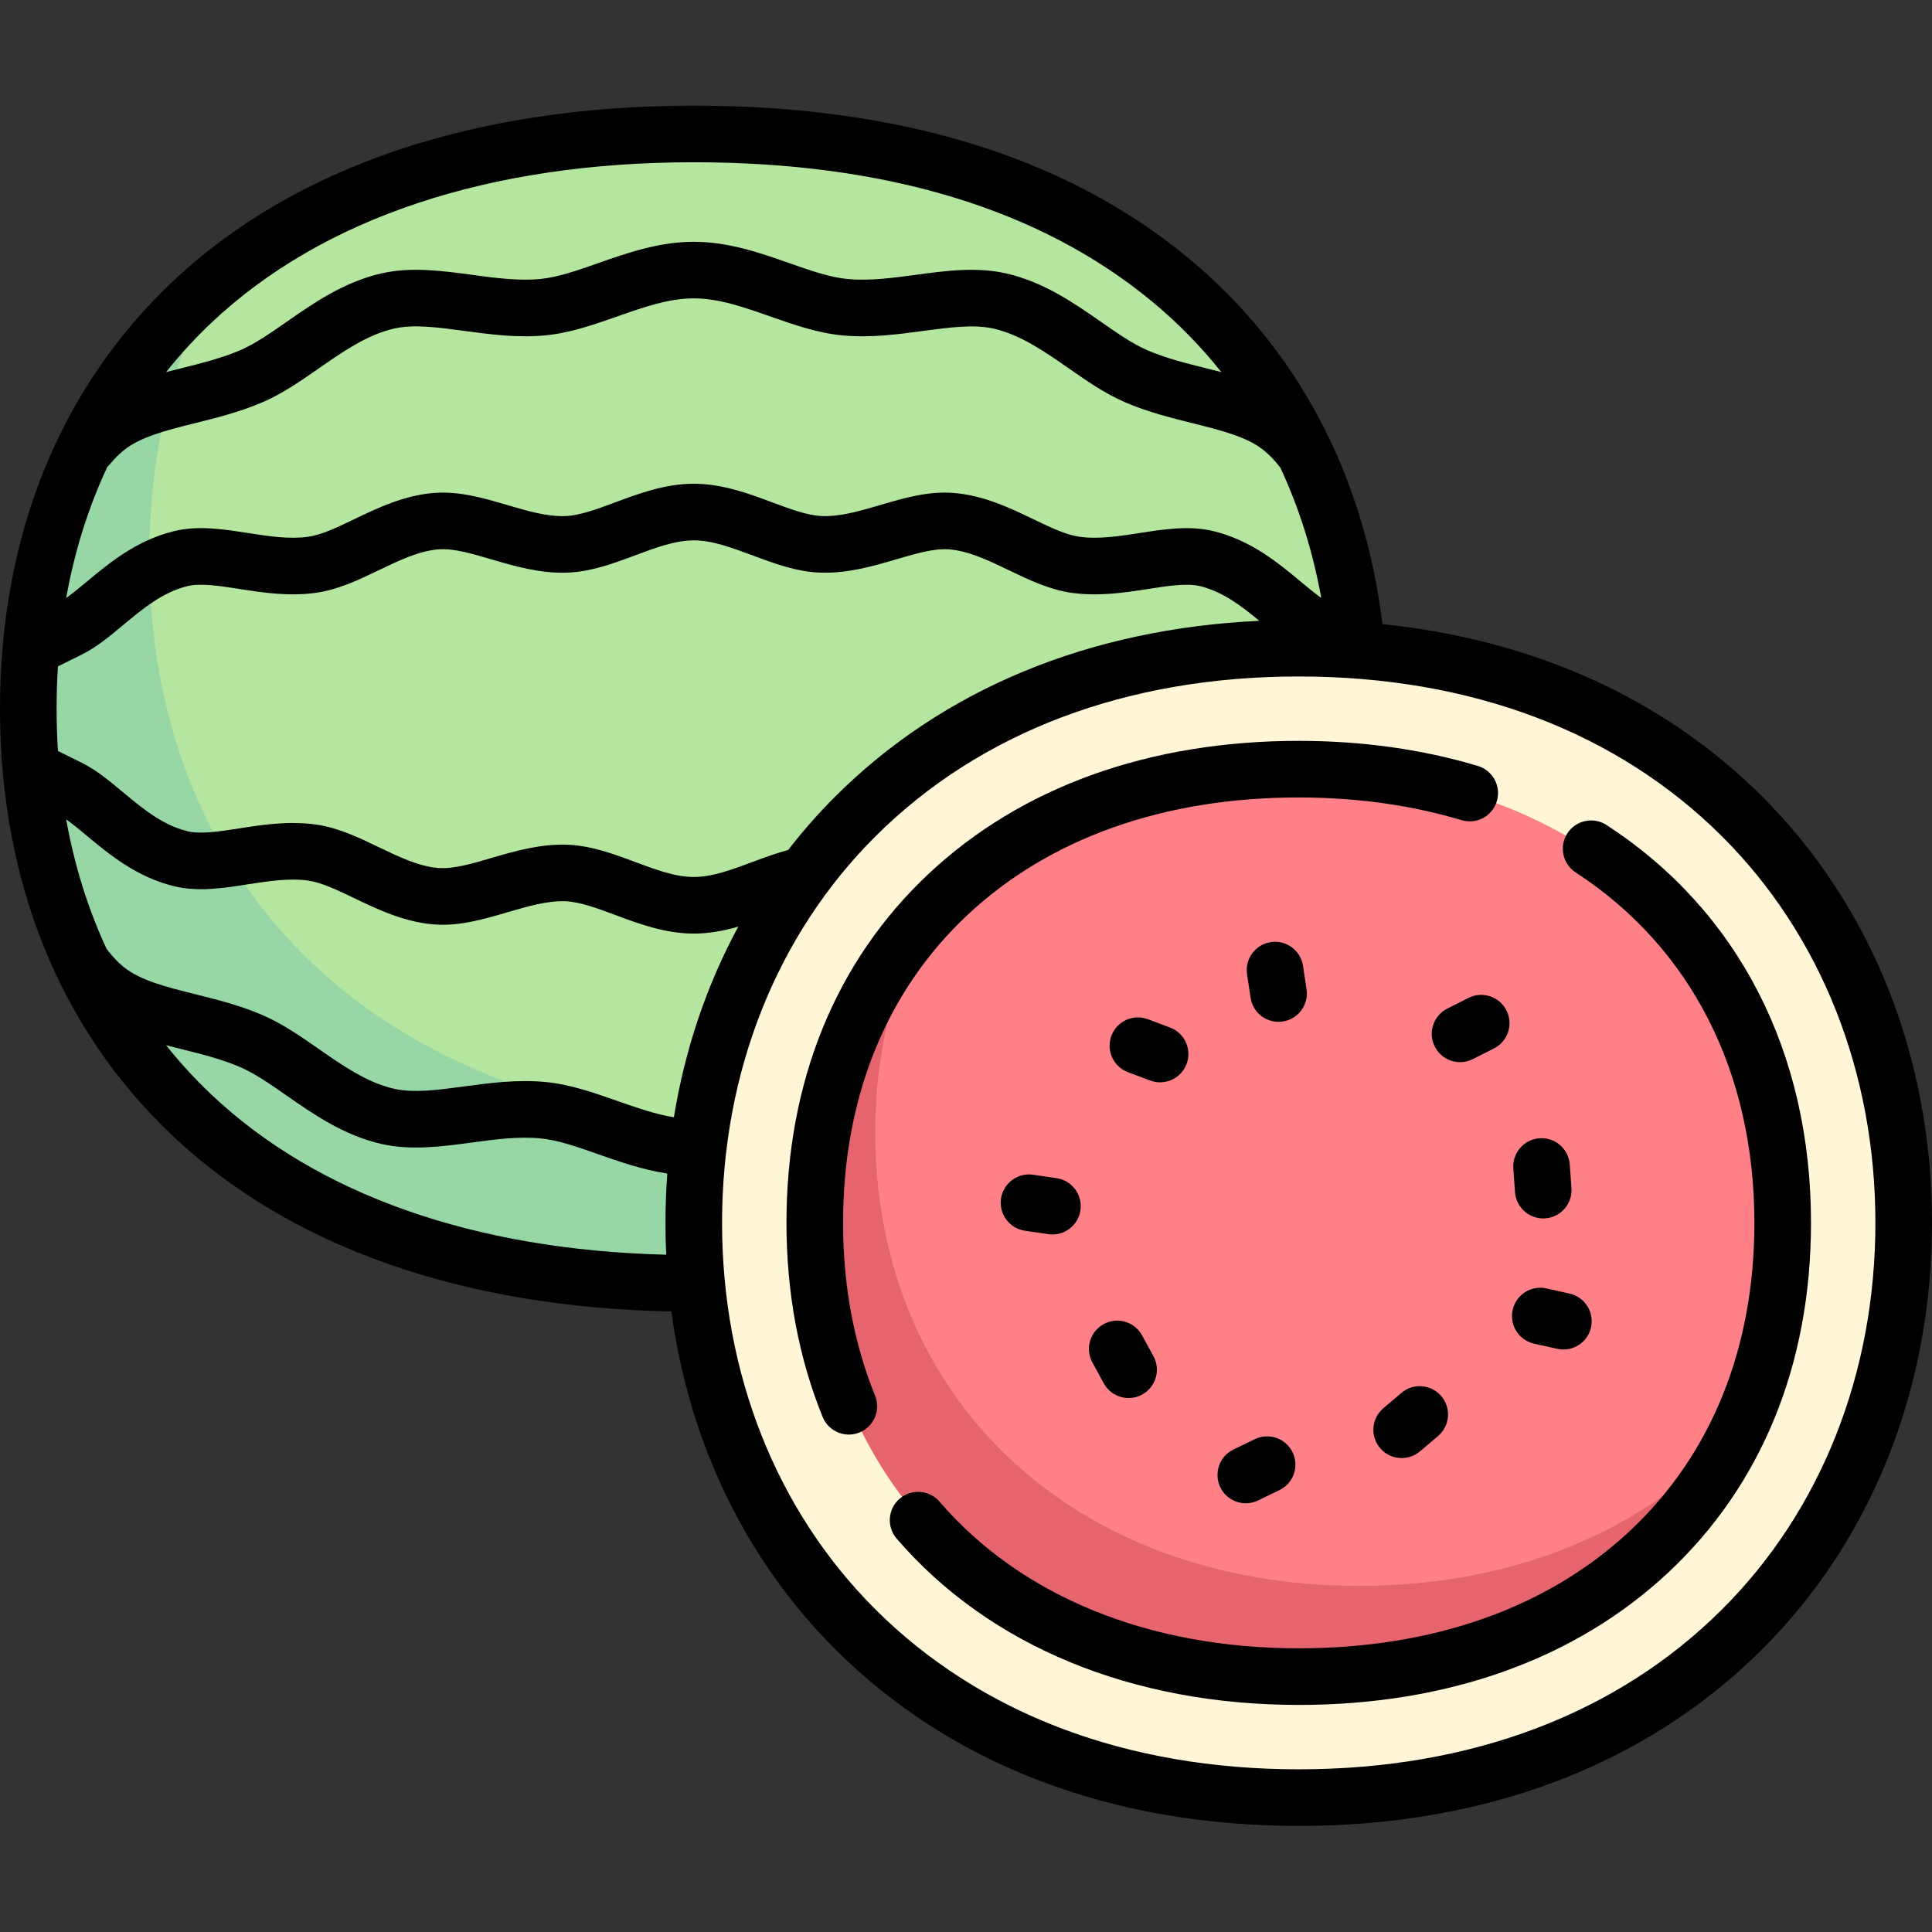 <svg height="512pt" viewBox="0 -28 512 512" width="512pt" xmlns="http://www.w3.org/2000/svg"><rect x="0" y="-28" width="512" height="512" fill="#333333" stroke="none"/><path d="m360.211 159.805c0 84.117-56.82 152.309-176.355 152.309-119.535 0-176.355-68.191-176.355-152.309 0-84.113 56.82-152.305 176.355-152.305 119.535 0 176.355 68.188 176.355 152.305zm0 0" fill="#b4e6a0"/><path d="m215.918 272.031c-119.531 0-176.355-68.188-176.355-152.305 0-26.094 5.492-50.641 16.602-72.109-32.617 27.844-48.664 67.73-48.664 112.188 0 84.117 56.82 152.309 176.355 152.309 82.453 0 135.043-32.461 159.754-80.199-29.094 24.836-71.336 40.117-127.691 40.117zm0 0" fill="#96d7a5"/><path d="m504.5 296.078c0 84.117-60.711 152.309-160.324 152.309-99.609 0-160.32-68.191-160.32-152.309 0-84.113 60.711-152.305 160.32-152.305 99.613 0 160.324 68.191 160.324 152.305zm0 0" fill="#fff6d8"/><path d="m344.176 175.84c75.516 0 128.258 49.441 128.258 120.238 0 70.801-52.742 120.242-128.258 120.242s-128.258-49.441-128.258-120.242c0-70.797 52.742-120.238 128.258-120.238" fill="#ff8087"/><path d="m360.211 392.273c-75.516 0-128.258-49.445-128.258-120.242 0-20.371 4.488-38.891 12.508-55.055-18.129 20.547-28.539 47.711-28.539 79.102 0 70.801 52.738 120.242 128.258 120.242 53.785 0 95.898-25.168 115.746-65.184-22.754 25.785-57.688 41.137-99.715 41.137zm0 0" fill="#e6646e"/><path d="m466.988 183.074c-26.012-25.953-60.488-41.527-100.629-45.676-4.848-39.676-22.629-73.207-51.547-97.102-32.359-26.738-76.418-40.297-130.957-40.297-58.102 0-105.875 16.137-138.156 46.66-29.895 28.27-45.699 67.395-45.699 113.145s15.805 84.875 45.699 113.148c31.176 29.477 76.801 45.531 132.223 46.598 4.668 34.633 19.68 65.832 43.441 89.535 30.691 30.617 73.16 46.801 122.812 46.801 49.652 0 92.125-16.184 122.812-46.801 29.027-28.953 45.012-69.086 45.012-113.008 0-43.918-15.984-84.051-45.012-113.004zm-288.398 85.012c-4.914-.793-9.879-2.531-15.051-4.348-6.117-2.148-12.441-4.375-18.973-4.996-7.52-.719-14.652.246-21.551 1.176-6.879.926-13.375 1.805-18.617.609-7.113-1.617-13.613-6.145-19.898-10.52-4.723-3.293-9.609-6.695-14.871-8.973-6.035-2.609-12.125-4.125-18.012-5.59-7.461-1.859-14.508-3.617-18.922-7.25-1.547-1.273-2.938-2.742-4.254-4.488-.059-.074-.121-.145-.184-.219-4.945-10.641-8.535-22.133-10.723-34.348 1.703 1.199 3.555 2.738 5.48 4.344 5.844 4.863 13.113 10.918 23.059 13.359 6.41 1.57 13.105.527 19.582-.484 5.379-.836 10.938-1.703 16.004-.996 3.566.5 7.758 2.516 12.195 4.648 6.184 2.977 13.199 6.352 21.219 6.973 6.668.516 13.105-1.375 19.332-3.203 5.426-1.594 10.562-3.09 15.367-2.938 3.883.133 8.449 1.836 13.281 3.641 6.191 2.309 13.207 4.926 20.801 4.926 4.117 0 8.062-.77 11.801-1.84-8.371 15.449-14.145 32.48-17.066 50.516zm30.285-70.836c-3.23.871-6.387 2.039-9.445 3.18-5.492 2.047-10.68 3.98-15.574 3.98-4.887 0-10.07-1.934-15.555-3.98-5.75-2.145-11.695-4.363-18.023-4.574-7.227-.246-14.066 1.762-20.098 3.535-5.156 1.512-10.023 2.941-13.949 2.637-5.211-.402-10.391-2.895-15.875-5.531-5.277-2.539-10.734-5.16-16.613-5.984-7.266-1.02-14.242.066-20.398 1.027-5.246.82-10.207 1.594-13.695.738-6.582-1.617-11.895-6.039-17.035-10.32-3.582-2.984-6.965-5.801-10.793-7.738-1.91-.965-3.793-1.891-5.621-2.785-.285-.141-.559-.277-.844-.414-.234-3.688-.355-7.422-.355-11.215 0-3.789.121-7.527.355-11.211.289-.145.57-.281.863-.426 1.828-.898 3.711-1.82 5.621-2.785 3.832-1.938 7.215-4.754 10.801-7.742 5.133-4.273 10.441-8.695 17.016-10.309 3.492-.855 8.453-.082 13.703.738 6.156.957 13.133 2.047 20.398 1.027 5.883-.824 11.34-3.445 16.613-5.984 5.484-2.637 10.66-5.129 15.875-5.531 3.918-.309 8.777 1.125 13.926 2.637 6.023 1.773 12.852 3.785 20.074 3.539 6.336-.211 12.281-2.43 18.035-4.574 5.492-2.051 10.68-3.984 15.574-3.984 4.887 0 10.07 1.934 15.555 3.98 5.75 2.145 11.695 4.363 18.023 4.578 7.234.246 14.062-1.766 20.098-3.535 5.152-1.516 10.016-2.941 13.945-2.641 5.215.406 10.395 2.895 15.879 5.535 5.277 2.535 10.73 5.16 16.613 5.984 7.266 1.02 14.242-.07 20.395-1.031 5.25-.816 10.207-1.59 13.699-.734 6.004 1.473 10.949 5.285 15.672 9.188-45.168 2.125-83.855 18.102-112.371 46.547-4.477 4.469-8.641 9.207-12.488 14.18zm-180.387-101.605c.289-.258.574-.535.828-.844 1.07-1.289 2.184-2.402 3.402-3.406 4.418-3.633 11.469-5.387 18.934-7.246 5.891-1.469 11.98-2.984 18.016-5.59 5.266-2.277 10.152-5.68 14.875-8.969 6.285-4.375 12.785-8.902 19.898-10.516 5.23-1.191 11.719-.312 18.59.617 6.895.93 14.02 1.895 21.535 1.18 6.531-.625 12.855-2.848 18.973-4.996 7.027-2.469 13.664-4.805 20.316-4.805 6.648 0 13.289 2.336 20.316 4.805 6.117 2.148 12.441 4.371 18.973 4.996 7.52.715 14.652-.246 21.551-1.176 6.879-.926 13.379-1.805 18.617-.613 7.113 1.617 13.613 6.148 19.898 10.523 4.727 3.293 9.609 6.691 14.875 8.969 6.031 2.609 12.121 4.125 18.008 5.594 7.461 1.859 14.512 3.613 18.922 7.246 1.535 1.266 2.918 2.723 4.227 4.449.023.035.055.062.078.094 4.98 10.676 8.613 22.215 10.828 34.492-1.695-1.195-3.539-2.727-5.453-4.32-5.84-4.867-13.109-10.922-23.059-13.363-6.406-1.57-13.105-.527-19.582.484-5.375.84-10.938 1.703-16.004.996-3.566-.5-7.758-2.516-12.191-4.648-6.188-2.977-13.199-6.348-21.223-6.969-6.664-.52-13.105 1.371-19.332 3.199-5.426 1.594-10.547 3.094-15.367 2.938-3.883-.129-8.449-1.832-13.281-3.637-6.188-2.312-13.203-4.93-20.801-4.93-7.602 0-14.621 2.621-20.816 4.93-4.836 1.805-9.406 3.508-13.297 3.641-4.805.156-9.922-1.344-15.34-2.938-6.219-1.828-12.652-3.719-19.312-3.203-8.023.621-15.035 3.992-21.219 6.969-4.438 2.133-8.625 4.148-12.191 4.648-5.07.711-10.629-.156-16.008-.996-6.48-1.012-13.176-2.059-19.586-.484-9.941 2.438-17.207 8.488-23.043 13.352-1.938 1.613-3.801 3.156-5.508 4.359 2.219-12.402 5.887-24.055 10.953-34.832zm27.516-38.086c29.445-27.84 73.652-42.559 127.852-42.559 50.957 0 91.805 12.402 121.398 36.859 6.848 5.656 12.992 11.93 18.418 18.754-1.32-.34-2.641-.672-3.953-1-5.297-1.32-10.777-2.684-15.68-4.805-3.883-1.68-7.949-4.512-12.254-7.512-7.117-4.957-15.184-10.574-25.145-12.84-7.887-1.793-16.051-.691-23.949.375-6.059.816-12.324 1.66-18.125 1.105-4.707-.449-9.91-2.277-15.422-4.215-7.539-2.648-16.082-5.648-25.289-5.648-9.211 0-17.754 3-25.289 5.648-5.512 1.938-10.715 3.766-15.422 4.215-5.793.555-12.051-.293-18.102-1.109-7.891-1.066-16.051-2.172-23.926-.383-9.961 2.266-18.027 7.879-25.145 12.836-4.305 2.996-8.371 5.828-12.254 7.508-4.906 2.117-10.387 3.484-15.688 4.805-1.336.332-2.676.664-4.012 1.012 3.664-4.598 7.656-8.953 11.984-13.047zm0 204.496c-4.332-4.102-8.328-8.461-11.996-13.066 1.328.348 2.66.68 3.984 1.008 5.297 1.32 10.777 2.688 15.68 4.809 3.879 1.676 7.945 4.508 12.254 7.508 7.117 4.957 15.184 10.574 25.145 12.84 7.883 1.793 16.051.695 23.949-.371 6.055-.816 12.316-1.664 18.121-1.109 4.707.449 9.914 2.277 15.422 4.215 5.586 1.965 11.727 4.117 18.277 5.102-.316 4.32-.484 8.688-.484 13.09 0 2.828.066 5.637.199 8.43-50.867-1.266-92.441-15.875-120.551-42.453zm400.391 136.414c-27.816 27.75-66.621 42.418-112.219 42.418-45.594 0-84.398-14.668-112.219-42.418-26.184-26.121-40.602-62.484-40.602-102.391 0-39.902 14.418-76.266 40.602-102.387 27.82-27.75 66.625-42.418 112.219-42.418 45.598 0 84.402 14.668 112.219 42.418 26.184 26.121 40.605 62.484 40.605 102.387 0 39.906-14.422 76.27-40.605 102.391zm0 0"/><path d="m223.418 296.078c0-33.164 11.41-61.387 32.992-81.617 21.715-20.363 52.066-31.125 87.766-31.125 15.344 0 29.867 2.023 43.16 6.016 3.969 1.188 8.148-1.062 9.34-5.027 1.191-3.969-1.059-8.148-5.027-9.34-14.695-4.41-30.664-6.648-47.473-6.648-39.582 0-73.477 12.168-98.027 35.18-24.684 23.141-37.727 55.148-37.727 92.562 0 18.449 3.223 35.746 9.582 51.414 1.184 2.914 3.988 4.684 6.949 4.684.941 0 1.898-.18 2.82-.555 3.836-1.559 5.688-5.934 4.129-9.77-5.629-13.867-8.484-29.266-8.484-45.773zm0 0"/><path d="m425.754 190.637c-3.473-2.258-8.117-1.277-10.379 2.191-2.258 3.473-1.277 8.121 2.195 10.379 30.543 19.875 47.363 52.859 47.363 92.871 0 33.164-11.406 61.391-32.988 81.621-21.719 20.359-52.066 31.121-87.77 31.121-39.816 0-73.621-13.797-95.184-38.855-2.703-3.141-7.438-3.496-10.578-.793-3.141 2.699-3.496 7.438-.793 10.574 24.461 28.426 62.301 44.078 106.555 44.078 39.582 0 73.48-12.168 98.027-35.18 24.684-23.141 37.73-55.148 37.73-92.562.004-45.262-19.242-82.711-54.18-105.445zm0 0"/><path d="m292.488 322.898c-3.637 1.98-4.977 6.539-2.992 10.176l3.008 5.512c1.359 2.492 3.934 3.906 6.59 3.906 1.215 0 2.445-.293 3.586-.914 3.637-1.984 4.977-6.539 2.992-10.176l-3.008-5.512c-1.98-3.637-6.539-4.977-10.176-2.992zm0 0"/><path d="m389.164 236.457-5.605 2.824c-3.699 1.863-5.191 6.371-3.324 10.07 1.316 2.617 3.961 4.129 6.703 4.129 1.133 0 2.285-.258 3.367-.805l5.605-2.824c3.699-1.863 5.188-6.371 3.324-10.07s-6.371-5.188-10.07-3.324zm0 0"/><path d="m346.25 234.176-.934-6.207c-.617-4.098-4.438-6.914-8.531-6.305-4.094.617-6.918 4.438-6.301 8.531l.93 6.211c.562 3.719 3.762 6.387 7.41 6.387.371 0 .746-.027 1.125-.086 4.094-.613 6.918-4.434 6.301-8.531zm0 0"/><path d="m332.527 353.395-5.648 2.738c-3.73 1.805-5.285 6.293-3.48 10.02 1.297 2.672 3.973 4.23 6.754 4.23 1.102 0 2.215-.242 3.27-.754l5.645-2.738c3.73-1.805 5.285-6.293 3.48-10.02-1.809-3.727-6.293-5.281-10.02-3.477zm0 0"/><path d="m273.785 283.316c-4.102-.602-7.906 2.234-8.508 6.332-.598 4.098 2.238 7.91 6.336 8.508l6.211.91c.367.055.734.082 1.098.082 3.66 0 6.863-2.684 7.41-6.414.602-4.102-2.234-7.91-6.336-8.508zm0 0"/><path d="m371.395 341.129-4.789 4.059c-3.16 2.676-3.551 7.41-.875 10.57 1.484 1.75 3.598 2.648 5.727 2.648 1.715 0 3.438-.582 4.844-1.777l4.789-4.059c3.16-2.676 3.551-7.41.875-10.57-2.68-3.16-7.41-3.551-10.57-.871zm0 0"/><path d="m406.559 328.086 6.129 1.367c.547.121 1.098.18 1.637.18 3.438 0 6.535-2.375 7.312-5.867.902-4.043-1.645-8.051-5.688-8.953l-6.125-1.367c-4.047-.902-8.051 1.645-8.953 5.688-.902 4.043 1.645 8.051 5.688 8.953zm0 0"/><path d="m401.492 287.938c.285 3.945 3.578 6.957 7.477 6.957.18 0 .363-.004.547-.02 4.129-.297 7.238-3.887 6.938-8.02l-.449-6.262c-.301-4.133-3.883-7.238-8.023-6.941-4.129.297-7.238 3.891-6.938 8.023zm0 0"/><path d="m314.461 253.953c1.453-3.879-.516-8.199-4.395-9.652l-5.879-2.203c-3.875-1.453-8.203.516-9.652 4.395-1.453 3.879.512 8.199 4.391 9.652l5.879 2.203c.867.324 1.758.477 2.629.477 3.039 0 5.898-1.859 7.027-4.871zm0 0"/></svg>